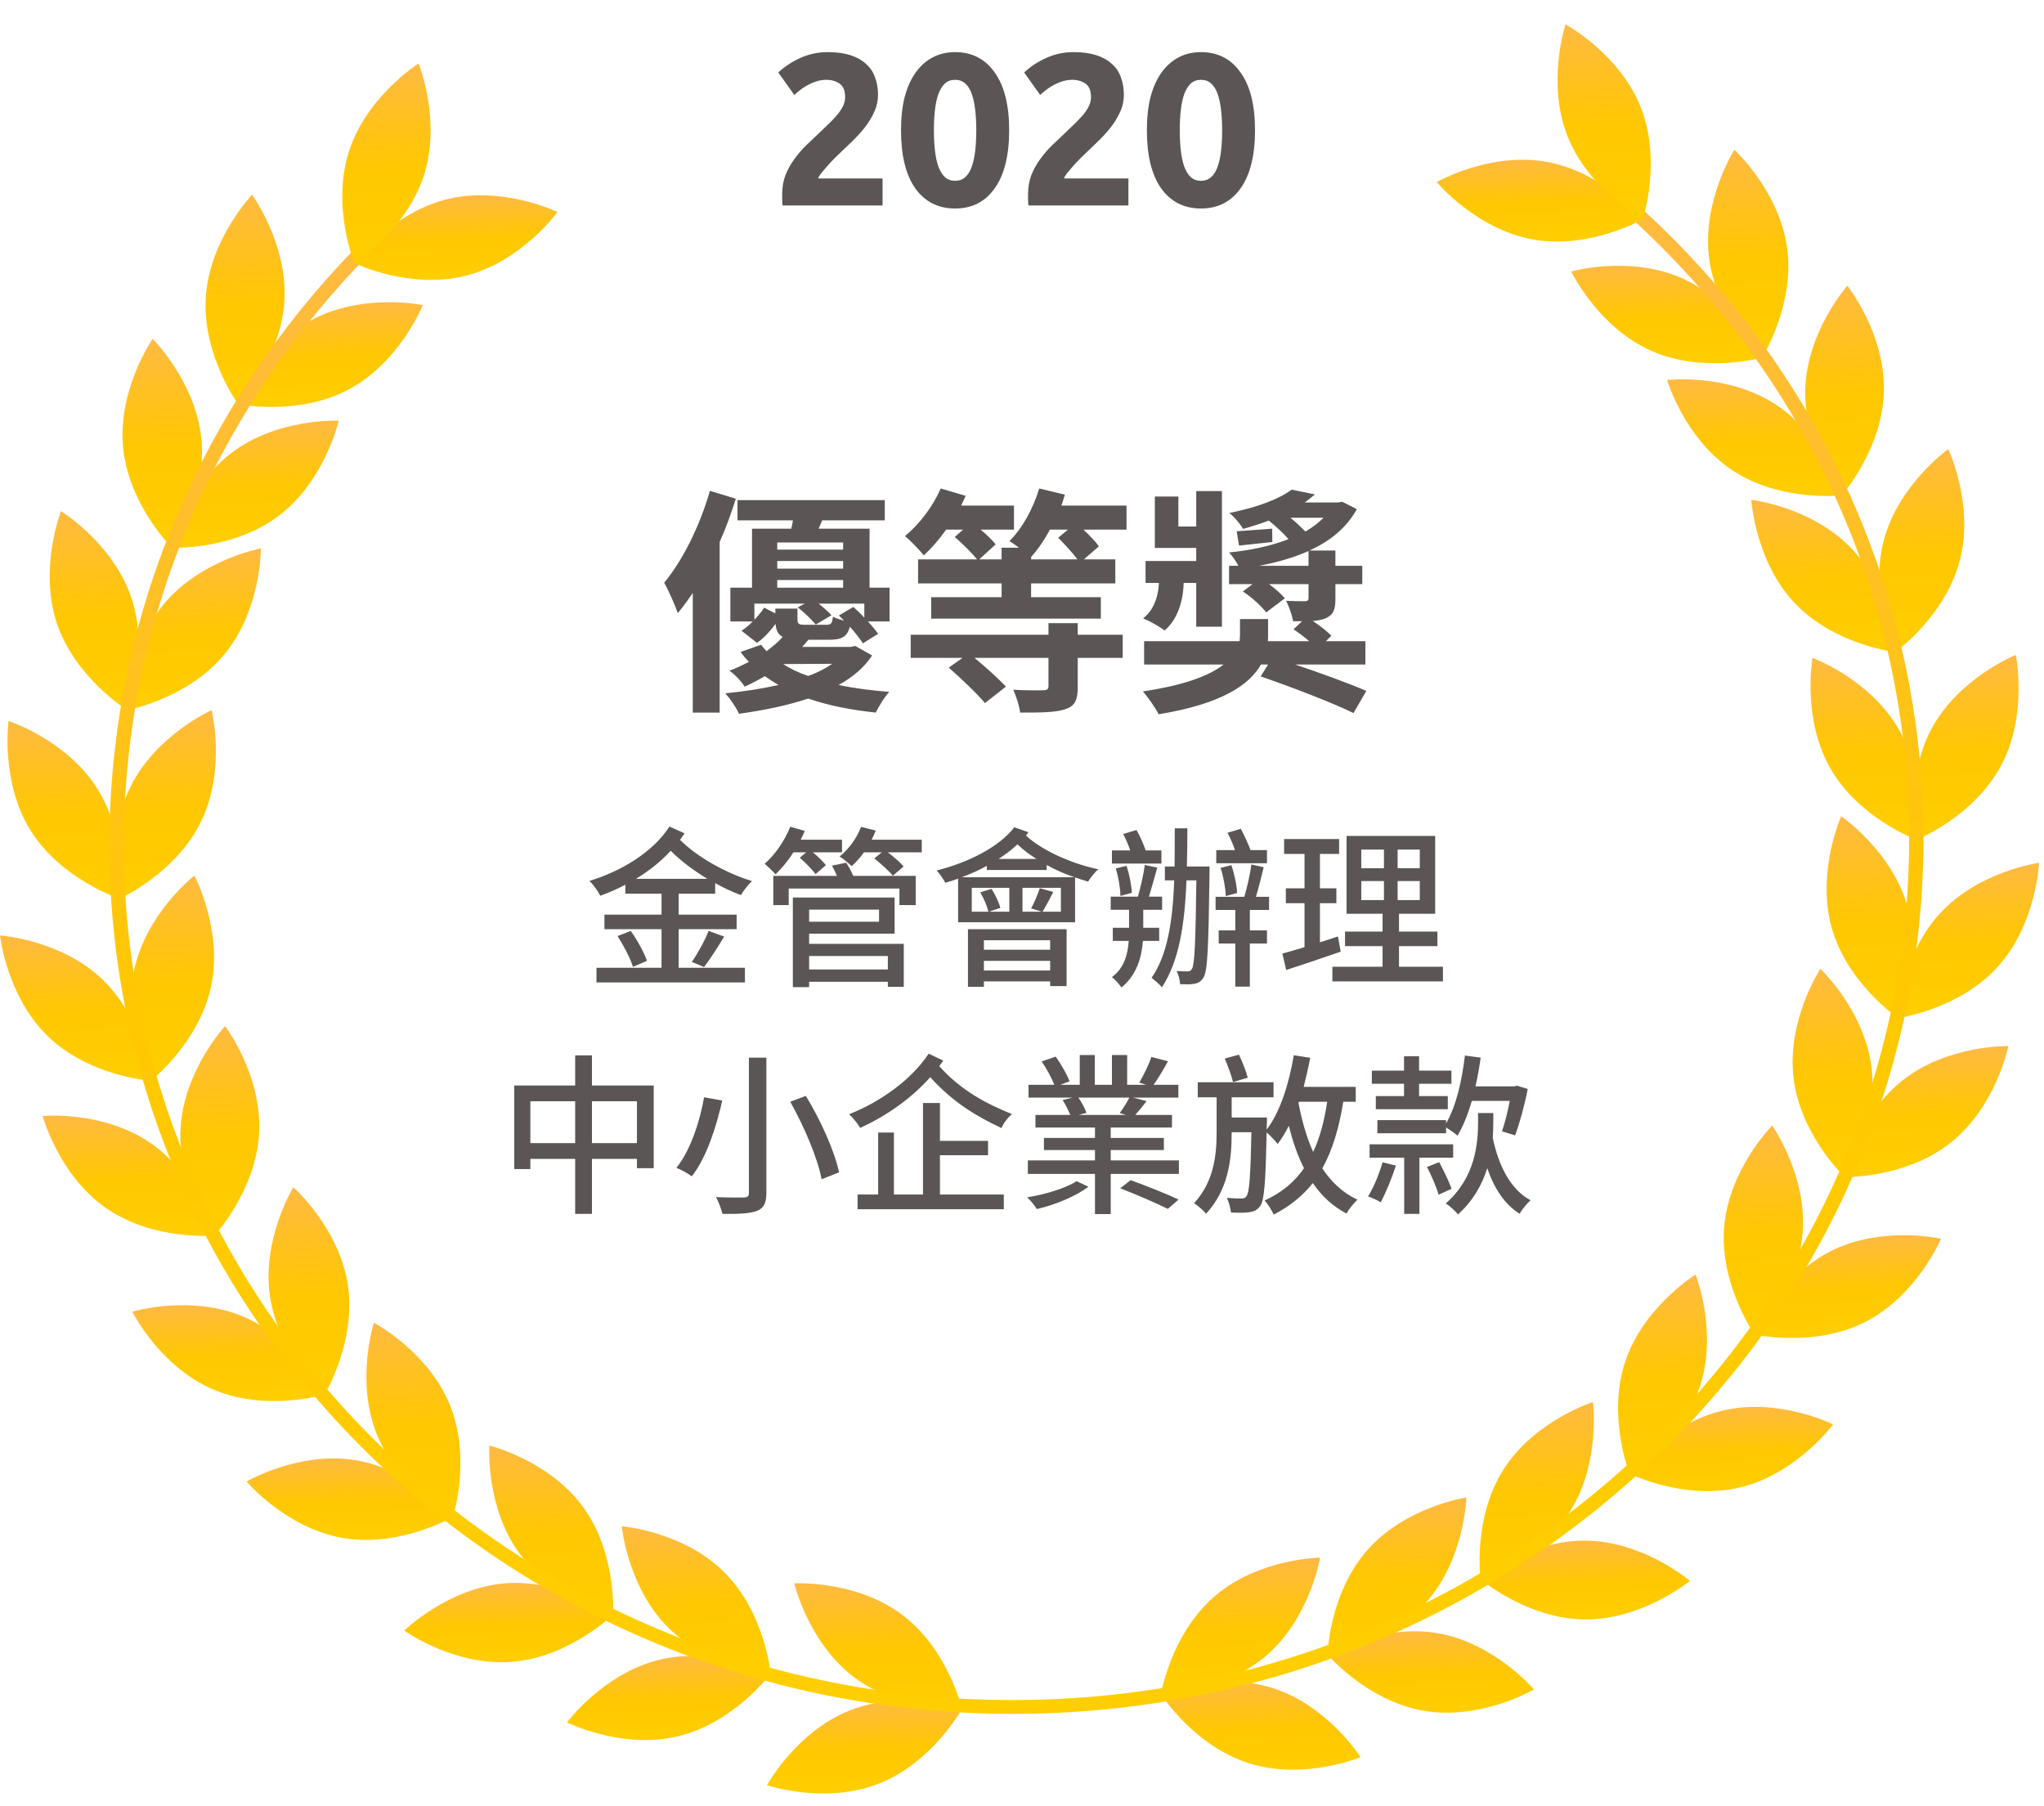 <svg width="189" height="167" viewBox="0 0 189 167" fill="none" xmlns="http://www.w3.org/2000/svg">
<path d="M83.378 149.288C87.662 152.488 88.958 158.006 88.958 158.006C88.958 158.006 83.308 158.331 79.025 155.13C74.74 151.93 73.444 146.416 73.444 146.416C73.444 146.416 79.092 146.087 83.378 149.288Z" fill="url(#paint0_linear)"/>
<path d="M78.617 158.147C83.596 156.195 88.958 158.005 88.958 158.005C88.958 158.005 86.243 162.979 81.261 164.934C76.281 166.886 70.919 165.077 70.919 165.077C70.919 165.077 73.634 160.101 78.617 158.147Z" fill="url(#paint1_linear)"/>
<path d="M66.936 145.349C70.74 149.11 71.265 154.752 71.265 154.752C71.265 154.752 65.625 154.297 61.822 150.536C58.019 146.776 57.493 141.132 57.493 141.132C57.493 141.132 63.133 141.587 66.936 145.349Z" fill="url(#paint2_linear)"/>
<path d="M61.003 153.468C66.204 152.221 71.265 154.752 71.265 154.752C71.265 154.752 67.893 159.307 62.691 160.554C57.49 161.803 52.43 159.271 52.43 159.271C52.43 159.271 55.802 154.716 61.003 153.468Z" fill="url(#paint3_linear)"/>
<path d="M53.901 139.329C57.06 143.646 56.686 149.302 56.686 149.302C56.686 149.302 51.191 147.96 48.031 143.642C44.871 139.325 45.243 133.669 45.243 133.669C45.243 133.669 50.741 135.011 53.901 139.329Z" fill="url(#paint4_linear)"/>
<path d="M46.76 146.408C52.092 146.001 56.687 149.303 56.687 149.303C56.687 149.303 52.638 153.266 47.306 153.674C41.973 154.082 37.378 150.78 37.378 150.78C37.378 150.78 41.427 146.816 46.76 146.408Z" fill="url(#paint5_linear)"/>
<path d="M41.595 129.905C43.613 134.861 41.882 140.26 41.882 140.26C41.882 140.26 36.876 137.62 34.858 132.663C32.839 127.705 34.57 122.308 34.57 122.308C34.57 122.308 39.576 124.947 41.595 129.905Z" fill="url(#paint6_linear)"/>
<path d="M32.954 135.036C38.224 135.937 41.882 140.259 41.882 140.259C41.882 140.259 36.994 143.121 31.723 142.221C26.452 141.32 22.797 136.998 22.797 136.998C22.797 136.998 27.684 134.136 32.954 135.036Z" fill="url(#paint7_linear)"/>
<path d="M32.163 118.82C32.962 124.114 30.01 128.954 30.01 128.954C30.01 128.954 25.766 125.21 24.969 119.915C24.17 114.62 27.121 109.781 27.121 109.781C27.121 109.781 31.366 113.525 32.163 118.82Z" fill="url(#paint8_linear)"/>
<path d="M22.561 121.776C27.471 123.893 30.01 128.955 30.01 128.955C30.01 128.955 24.59 130.587 19.679 128.47C14.771 126.355 12.23 121.292 12.23 121.292C12.23 121.292 17.652 119.66 22.561 121.776Z" fill="url(#paint9_linear)"/>
<path d="M23.962 104.742C23.692 110.091 19.84 114.248 19.84 114.248C19.84 114.248 16.425 109.732 16.695 104.383C16.964 99.033 20.815 94.877 20.815 94.877C20.815 94.877 24.231 99.392 23.962 104.742Z" fill="url(#paint10_linear)"/>
<path d="M13.967 105.727C18.358 108.779 19.84 114.248 19.84 114.248C19.84 114.248 14.205 114.768 9.814 111.716C5.424 108.663 3.941 103.195 3.941 103.195C3.941 103.195 9.577 102.676 13.967 105.727Z" fill="url(#paint11_linear)"/>
<path d="M19.521 91.203C18.41 96.443 13.95 99.939 13.95 99.939C13.95 99.939 11.293 94.937 12.404 89.697C13.517 84.458 17.974 80.962 17.974 80.962C17.974 80.962 20.632 85.963 19.521 91.203Z" fill="url(#paint12_linear)"/>
<path d="M9.498 90.593C13.351 94.303 13.95 99.939 13.95 99.939C13.95 99.939 8.305 99.559 4.452 95.849C0.6 92.139 0 86.503 0 86.503C0 86.503 5.646 86.882 9.498 90.593Z" fill="url(#paint13_linear)"/>
<path d="M18.585 75.979C16.239 80.794 11.066 83.101 11.066 83.101C11.066 83.101 9.701 77.603 12.047 72.788C14.395 67.973 19.566 65.665 19.566 65.665C19.566 65.665 20.933 71.165 18.585 75.979Z" fill="url(#paint14_linear)"/>
<path d="M9.015 72.95C11.851 77.486 11.066 83.1 11.066 83.1C11.066 83.1 5.684 81.359 2.847 76.823C0.009 72.286 0.794 66.672 0.794 66.672C0.794 66.672 6.177 68.413 9.015 72.95Z" fill="url(#paint15_linear)"/>
<path d="M20.749 60.506C17.338 64.635 11.771 65.662 11.771 65.662C11.771 65.662 11.735 59.994 15.146 55.865C18.557 51.737 24.124 50.711 24.124 50.711C24.124 50.711 24.162 56.378 20.749 60.506Z" fill="url(#paint16_linear)"/>
<path d="M12.158 55.309C13.85 60.387 11.771 65.662 11.771 65.662C11.771 65.662 6.948 62.701 5.256 57.622C3.564 52.544 5.643 47.27 5.643 47.27C5.643 47.27 10.466 50.23 12.158 55.309Z" fill="url(#paint17_linear)"/>
<path d="M25.805 47.674C21.545 50.916 15.893 50.644 15.893 50.644C15.893 50.644 17.147 45.116 21.407 41.874C25.666 38.632 31.319 38.904 31.319 38.904C31.319 38.904 30.064 44.433 25.805 47.674Z" fill="url(#paint18_linear)"/>
<path d="M18.624 40.652C19.116 45.984 15.893 50.645 15.893 50.645C15.893 50.645 11.871 46.662 11.38 41.33C10.888 35.997 14.112 31.335 14.112 31.335C14.112 31.335 18.133 35.319 18.624 40.652Z" fill="url(#paint19_linear)"/>
<path d="M32.269 36C27.552 38.527 22.014 37.363 22.014 37.363C22.014 37.363 24.126 32.103 28.843 29.576C33.562 27.049 39.097 28.212 39.097 28.212C39.097 28.212 36.986 33.473 32.269 36Z" fill="url(#paint20_linear)"/>
<path d="M26.291 27.926C25.934 33.27 22.014 37.362 22.014 37.362C22.014 37.362 18.675 32.791 19.031 27.447C19.389 22.102 23.308 18.009 23.308 18.009C23.308 18.009 26.649 22.581 26.291 27.926Z" fill="url(#paint21_linear)"/>
<path d="M112.342 147.58C108.276 151.066 107.347 156.657 107.347 156.657C107.347 156.657 113.006 156.598 117.069 153.114C121.134 149.629 122.064 144.037 122.064 144.037C122.064 144.037 116.406 144.095 112.342 147.58Z" fill="url(#paint22_linear)"/>
<path d="M117.676 156.096C112.578 154.487 107.347 156.657 107.347 156.657C107.347 156.657 110.383 161.437 115.481 163.047C120.579 164.656 125.809 162.486 125.809 162.486C125.809 162.486 122.774 157.705 117.676 156.096Z" fill="url(#paint23_linear)"/>
<path d="M126.448 143.32C122.9 147.332 122.746 152.998 122.746 152.998C122.746 152.998 128.345 152.16 131.891 148.148C135.438 144.137 135.591 138.47 135.591 138.47C135.591 138.47 129.995 139.308 126.448 143.32Z" fill="url(#paint24_linear)"/>
<path d="M132.901 151.017C127.63 150.127 122.747 152.997 122.747 152.997C122.747 152.997 126.412 157.311 131.683 158.202C136.956 159.094 141.838 156.223 141.838 156.223C141.838 156.223 138.174 151.907 132.901 151.017Z" fill="url(#paint25_linear)"/>
<path d="M139.02 135.885C136.152 140.407 136.896 146.026 136.896 146.026C136.896 146.026 142.29 144.31 145.16 139.787C148.029 135.266 147.286 129.648 147.286 129.648C147.286 129.648 141.89 131.362 139.02 135.885Z" fill="url(#paint26_linear)"/>
<path d="M146.611 142.461C141.264 142.418 136.896 146.026 136.896 146.026C136.896 146.026 141.196 149.705 146.544 149.748C151.891 149.792 156.259 146.183 156.259 146.183C156.259 146.183 151.958 142.505 146.611 142.461Z" fill="url(#paint27_linear)"/>
<path d="M150.276 125.914C148.587 130.998 150.671 136.266 150.671 136.266C150.671 136.266 155.49 133.291 157.18 128.208C158.868 123.123 156.784 117.856 156.784 117.856C156.784 117.856 151.963 120.831 150.276 125.914Z" fill="url(#paint28_linear)"/>
<path d="M159.235 130.447C154.036 131.705 150.672 136.266 150.672 136.266C150.672 136.266 155.735 138.789 160.935 137.531C166.135 136.274 169.5 131.713 169.5 131.713C169.5 131.713 164.435 129.19 159.235 130.447Z" fill="url(#paint29_linear)"/>
<path d="M159.428 113.435C158.981 118.773 162.243 123.402 162.243 123.402C162.243 123.402 166.231 119.376 166.68 114.039C167.127 108.701 163.866 104.072 163.866 104.072C163.866 104.072 159.878 108.099 159.428 113.435Z" fill="url(#paint30_linear)"/>
<path d="M169.203 115.731C164.444 118.177 162.243 123.402 162.243 123.402C162.243 123.402 167.76 124.66 172.519 122.214C177.28 119.768 179.479 114.545 179.479 114.545C179.479 114.545 173.962 113.286 169.203 115.731Z" fill="url(#paint31_linear)"/>
<path d="M165.836 99.639C166.456 104.958 170.573 108.844 170.573 108.844C170.573 108.844 173.683 104.104 173.063 98.787C172.442 93.467 168.325 89.581 168.325 89.581C168.325 89.581 165.216 94.32 165.836 99.639Z" fill="url(#paint32_linear)"/>
<path d="M175.872 99.942C171.692 103.286 170.572 108.843 170.572 108.843C170.572 108.843 176.229 108.977 180.41 105.632C184.589 102.289 185.709 96.731 185.709 96.731C185.709 96.731 180.052 96.597 175.872 99.942Z" fill="url(#paint33_linear)"/>
<path d="M169.375 85.804C170.828 90.957 175.507 94.141 175.507 94.141C175.507 94.141 177.831 88.969 176.377 83.816C174.923 78.664 170.245 75.48 170.245 75.48C170.245 75.48 167.922 80.651 169.375 85.804Z" fill="url(#paint34_linear)"/>
<path d="M179.335 84.512C175.735 88.476 175.506 94.14 175.506 94.14C175.506 94.14 181.115 93.376 184.715 89.411C188.314 85.447 188.543 79.784 188.543 79.784C188.543 79.784 182.934 80.548 179.335 84.512Z" fill="url(#paint35_linear)"/>
<path d="M169.252 71.059C171.911 75.703 177.222 77.653 177.222 77.653C177.222 77.653 178.224 72.074 175.565 67.43C172.906 62.785 167.594 60.836 167.594 60.836C167.594 60.836 166.593 66.416 169.252 71.059Z" fill="url(#paint36_linear)"/>
<path d="M178.603 67.386C176.071 72.105 177.222 77.653 177.222 77.653C177.222 77.653 182.479 75.55 185.012 70.83C187.544 66.11 186.393 60.562 186.393 60.562C186.393 60.562 181.136 62.666 178.603 67.386Z" fill="url(#paint37_linear)"/>
<path d="M165.948 55.764C169.623 59.651 175.244 60.296 175.244 60.296C175.244 60.296 174.909 54.638 171.234 50.751C167.56 46.865 161.938 46.219 161.938 46.219C161.938 46.219 162.273 51.878 165.948 55.764Z" fill="url(#paint38_linear)"/>
<path d="M174.178 49.993C172.824 55.175 175.244 60.296 175.244 60.296C175.244 60.296 179.862 57.013 181.216 51.83C182.57 46.649 180.149 41.528 180.149 41.528C180.149 41.528 175.532 44.809 174.178 49.993Z" fill="url(#paint39_linear)"/>
<path d="M160.223 43.515C164.686 46.46 170.307 45.804 170.307 45.804C170.307 45.804 168.694 40.374 164.23 37.428C159.767 34.483 154.146 35.139 154.146 35.139C154.146 35.139 155.759 40.571 160.223 43.515Z" fill="url(#paint40_linear)"/>
<path d="M166.925 36.018C166.785 41.371 170.307 45.804 170.307 45.804C170.307 45.804 174.058 41.555 174.198 36.201C174.338 30.846 170.815 26.415 170.815 26.415C170.815 26.415 167.064 30.664 166.925 36.018Z" fill="url(#paint41_linear)"/>
<path d="M152.609 32.405C157.482 34.606 162.931 33.067 162.931 33.067C162.931 33.067 160.478 27.962 155.605 25.762C150.731 23.562 145.284 25.101 145.284 25.101C145.284 25.101 147.736 30.206 152.609 32.405Z" fill="url(#paint42_linear)"/>
<path d="M158.043 23.943C158.751 29.25 162.931 33.067 162.931 33.067C162.931 33.067 165.963 28.278 165.254 22.971C164.547 17.662 160.367 13.846 160.367 13.846C160.367 13.846 157.335 18.635 158.043 23.943Z" fill="url(#paint43_linear)"/>
<path d="M148.215 16.206C148.006 16.443 147.766 16.678 147.485 16.912C147.404 16.98 147.321 17.027 147.237 17.087C164.475 31.039 175.718 51.699 176.487 75.045C177.926 118.769 142.088 155.602 96.597 157.153C51.106 158.704 12.927 124.395 11.488 80.671C10.753 58.36 19.729 37.846 34.737 22.895C34.292 22.779 33.843 22.619 33.389 22.408C18.376 37.564 9.42 58.242 10.16 80.716C11.622 125.143 50.416 160.005 96.639 158.429C142.861 156.853 179.276 119.426 177.814 75C177.035 51.334 165.661 30.383 148.215 16.206Z" fill="url(#paint44_linear)"/>
<path d="M43.04 25.505C37.852 26.809 32.764 24.334 32.764 24.334C32.764 24.334 36.086 19.743 41.273 18.437C46.461 17.132 51.549 19.608 51.549 19.608C51.549 19.608 48.227 24.2 43.04 25.505Z" fill="url(#paint45_linear)"/>
<path d="M39.197 16.217C37.556 21.316 32.764 24.334 32.764 24.334C32.764 24.334 30.632 19.087 32.272 13.987C33.914 8.888 38.707 5.87 38.707 5.87C38.707 5.87 40.838 11.117 39.197 16.217Z" fill="url(#paint46_linear)"/>
<path d="M141.726 22.14C146.988 23.088 151.902 20.272 151.902 20.272C151.902 20.272 148.284 15.917 143.023 14.968C137.762 14.019 132.847 16.836 132.847 16.836C132.847 16.836 136.465 21.191 141.726 22.14Z" fill="url(#paint47_linear)"/>
<path d="M144.949 12.611C146.923 17.587 151.902 20.272 151.902 20.272C151.902 20.272 153.683 14.891 151.712 9.915C149.738 4.939 144.757 2.254 144.757 2.254C144.757 2.254 142.975 7.635 144.949 12.611Z" fill="url(#paint48_linear)"/>
<path d="M65.642 45.388C64.718 48.622 63.134 51.812 61.418 53.88C61.814 54.584 62.474 56.08 62.672 56.696C63.134 56.146 63.596 55.508 64.058 54.826V65.892H66.544V50.118C67.138 48.798 67.622 47.434 68.04 46.114L65.642 45.388ZM77.566 56.916C77.72 57.07 77.896 57.224 78.05 57.4C77.654 57.29 77.258 57.158 77.016 57.026C76.95 57.664 76.84 57.774 76.4 57.774H74.464C73.87 57.774 73.738 57.708 73.738 57.268V56.278H71.692V56.718L70.658 56.19C70.416 56.564 70.108 56.938 69.756 57.312V55.816H74.42L73.76 56.168C74.354 56.608 75.058 57.312 75.432 57.752L76.884 56.894C76.62 56.586 76.158 56.19 75.696 55.816H79.92V57.114C79.59 56.74 79.238 56.432 78.908 56.124L77.566 56.916ZM72.418 61.404L76.95 61.382C76.356 61.8 75.608 62.196 74.728 62.504C73.87 62.218 73.078 61.844 72.418 61.404ZM71.868 53.638H77.962V54.342H71.868V53.638ZM77.962 50.162V50.822H71.868V50.162H77.962ZM77.962 52.582H71.868V51.878H77.962V52.582ZM82.252 54.342H80.404V48.886H75.696L76.026 48.116H81.812V46.246H68.194V48.116H73.32C73.276 48.38 73.232 48.644 73.166 48.886H69.536V54.342H67.534V57.466H69.602C69.272 57.796 68.92 58.104 68.568 58.324L69.998 59.446C70.658 58.984 71.23 58.346 71.714 57.686C71.758 58.302 71.956 58.676 72.374 58.896C71.978 59.336 71.472 59.776 70.878 60.216C70.702 60.018 70.526 59.82 70.372 59.622L68.48 60.282C68.7 60.612 68.964 60.898 69.25 61.206C68.678 61.492 68.106 61.778 67.446 62.02C67.908 62.328 68.568 63.01 68.854 63.494C69.536 63.186 70.152 62.856 70.724 62.526C71.12 62.812 71.538 63.076 71.978 63.34C70.548 63.67 68.876 63.934 67.072 64.11C67.534 64.638 68.084 65.43 68.326 66.002C70.746 65.672 72.88 65.21 74.728 64.594C76.576 65.232 78.666 65.65 80.976 65.892C81.262 65.32 81.768 64.462 82.23 63.978C80.558 63.846 78.996 63.648 77.544 63.34C78.908 62.592 79.942 61.668 80.646 60.612L79.084 59.732L78.644 59.82H74.178C74.376 59.6 74.552 59.38 74.75 59.16H76.664C77.83 59.16 78.358 58.874 78.578 57.95C79.062 58.478 79.524 59.072 79.788 59.49L81.196 58.61C80.976 58.302 80.646 57.884 80.25 57.466H82.252V54.342ZM99.654 57.62H96.948V58.698H84.21V60.832H89.006L87.73 61.734C88.874 62.746 90.37 64.154 91.074 65.012L93.01 63.494C92.35 62.768 91.14 61.69 90.106 60.832H96.948V63.428C96.948 63.736 96.816 63.824 96.486 63.824C96.156 63.846 94.77 63.846 93.692 63.78C93.978 64.418 94.242 65.232 94.33 65.892C96.156 65.892 97.498 65.892 98.422 65.606C99.368 65.32 99.654 64.792 99.654 63.538V60.832H103.812V58.698H99.654V57.62ZM95.342 51.724V51.504C95.958 50.822 96.552 49.964 97.08 48.974H98.752L97.85 49.722C98.422 50.316 99.17 51.108 99.632 51.724H95.342ZM98.136 46.752C98.268 46.422 98.356 46.07 98.466 45.74L96.09 45.168C95.54 47.016 94.528 48.864 93.34 50.03C93.582 50.184 93.912 50.404 94.22 50.646H92.614V51.724H90.546L92.064 50.338C91.756 49.942 91.228 49.436 90.678 48.974H93.758V46.752H88.874C89.006 46.444 89.16 46.158 89.292 45.85L86.982 45.168C86.278 46.818 85.002 48.49 83.682 49.568C84.188 49.986 85.046 50.888 85.42 51.35C86.124 50.712 86.828 49.898 87.488 48.974H89.05L88.28 49.656C89.006 50.272 89.864 51.13 90.348 51.724H84.892V53.946H92.614V55.222H86.102V57.202H101.788V55.222H95.342V53.946H103.13V51.724H100.226L101.612 50.514C101.304 50.096 100.754 49.502 100.182 48.974H104.164V46.752H98.136ZM110.61 53.902V57.95H112.986V45.41H110.61V48.688H108.96V45.916H106.782V50.668H110.61V51.878H105.924V53.902H107.156C107.134 54.716 106.892 56.256 105.704 57.18C106.298 57.422 107.244 57.95 107.684 58.302C109.136 57.092 109.444 54.936 109.444 53.902H110.61ZM116.418 52.318C118.068 52.01 119.608 51.57 120.994 50.954V52.318H116.418ZM122.38 47.874C121.918 48.358 121.346 48.776 120.708 49.15C120.29 48.732 119.806 48.27 119.322 47.874H122.38ZM126.252 61.448V59.292H122.6L123.106 58.786C122.71 58.368 122.05 57.862 121.39 57.422C121.852 57.378 122.248 57.312 122.556 57.18C123.282 56.872 123.48 56.41 123.48 55.376V54.012H125.966V52.318H123.48V50.91H121.082C122.952 50.052 124.492 48.842 125.46 47.082L124.118 46.4L123.7 46.466H120.642C120.972 46.224 121.28 45.982 121.588 45.718L119.432 45.278C118.288 46.136 116.308 46.906 113.668 47.434C114.086 47.742 114.68 48.446 114.944 48.908C115.802 48.666 116.616 48.402 117.32 48.138C117.98 48.666 118.662 49.304 119.146 49.854C117.518 50.492 115.626 50.888 113.646 51.086C113.932 51.394 114.284 51.878 114.504 52.318H113.646V54.012H115.824L114.922 54.694C115.736 55.222 116.66 56.058 117.078 56.63L118.794 55.332C118.486 54.914 117.914 54.452 117.342 54.012H120.994V55.288C120.994 55.508 120.928 55.574 120.686 55.596C120.444 55.596 119.63 55.596 118.926 55.552C119.19 56.124 119.476 56.85 119.564 57.444H120.4L119.608 58.192C120.07 58.5 120.598 58.896 121.06 59.292H117.232C117.254 59.116 117.254 58.962 117.254 58.786V57.246H114.658V58.698C114.658 58.896 114.636 59.094 114.614 59.292H105.792V61.448H113.14C111.886 62.438 109.642 63.34 105.682 63.934C106.166 64.506 106.826 65.43 107.134 66.046C112.986 65.1 115.56 63.296 116.594 61.448H117.254L116.572 62.548C119.322 63.494 123.238 64.99 125.152 65.936L126.34 63.89C124.778 63.208 122.116 62.24 119.762 61.448H126.252ZM117.628 48.886C116.352 48.974 115.274 49.062 114.35 49.128L114.57 50.448C115.56 50.338 116.572 50.228 117.65 50.118L117.628 48.886Z" fill="#5B5555"/>
<path d="M81.186 8.78C81.186 9.287 81.086 9.773 80.886 10.24C80.686 10.707 80.426 11.16 80.106 11.6C79.786 12.027 79.426 12.44 79.026 12.84C78.626 13.24 78.232 13.62 77.846 13.98C77.646 14.167 77.426 14.38 77.186 14.62C76.959 14.847 76.739 15.08 76.526 15.32C76.312 15.56 76.119 15.787 75.946 16C75.786 16.2 75.686 16.367 75.646 16.5H81.606V19H72.366C72.339 18.853 72.326 18.667 72.326 18.44C72.326 18.213 72.326 18.053 72.326 17.96C72.326 17.32 72.426 16.733 72.626 16.2C72.839 15.667 73.112 15.173 73.446 14.72C73.779 14.253 74.152 13.82 74.566 13.42C74.992 13.02 75.412 12.62 75.826 12.22C76.146 11.913 76.446 11.627 76.726 11.36C77.006 11.08 77.252 10.813 77.466 10.56C77.679 10.293 77.846 10.033 77.966 9.78C78.086 9.513 78.146 9.247 78.146 8.98C78.146 8.393 77.979 7.98 77.646 7.74C77.312 7.5 76.899 7.38 76.406 7.38C76.046 7.38 75.706 7.44 75.386 7.56C75.079 7.667 74.792 7.8 74.526 7.96C74.272 8.107 74.052 8.26 73.866 8.42C73.679 8.567 73.539 8.687 73.446 8.78L71.966 6.7C72.552 6.153 73.232 5.707 74.006 5.36C74.792 5 75.632 4.82 76.526 4.82C77.339 4.82 78.039 4.913 78.626 5.1C79.212 5.287 79.692 5.553 80.066 5.9C80.452 6.233 80.732 6.647 80.906 7.14C81.092 7.62 81.186 8.167 81.186 8.78ZM93.313 12.04C93.313 14.373 92.866 16.167 91.973 17.42C91.093 18.66 89.873 19.28 88.313 19.28C86.753 19.28 85.526 18.66 84.633 17.42C83.753 16.167 83.313 14.373 83.313 12.04C83.313 10.88 83.426 9.853 83.653 8.96C83.893 8.067 84.233 7.313 84.673 6.7C85.113 6.087 85.639 5.62 86.253 5.3C86.866 4.98 87.553 4.82 88.313 4.82C89.873 4.82 91.093 5.447 91.973 6.7C92.866 7.94 93.313 9.72 93.313 12.04ZM90.273 12.04C90.273 11.347 90.24 10.72 90.173 10.16C90.106 9.587 89.999 9.093 89.853 8.68C89.706 8.267 89.506 7.947 89.253 7.72C88.999 7.493 88.686 7.38 88.313 7.38C87.939 7.38 87.626 7.493 87.373 7.72C87.133 7.947 86.933 8.267 86.773 8.68C86.626 9.093 86.519 9.587 86.453 10.16C86.386 10.72 86.353 11.347 86.353 12.04C86.353 12.733 86.386 13.367 86.453 13.94C86.519 14.513 86.626 15.007 86.773 15.42C86.933 15.833 87.133 16.153 87.373 16.38C87.626 16.607 87.939 16.72 88.313 16.72C88.686 16.72 88.999 16.607 89.253 16.38C89.506 16.153 89.706 15.833 89.853 15.42C89.999 15.007 90.106 14.513 90.173 13.94C90.24 13.367 90.273 12.733 90.273 12.04ZM103.92 8.78C103.92 9.287 103.82 9.773 103.62 10.24C103.42 10.707 103.16 11.16 102.84 11.6C102.52 12.027 102.16 12.44 101.76 12.84C101.36 13.24 100.967 13.62 100.58 13.98C100.38 14.167 100.16 14.38 99.92 14.62C99.693 14.847 99.473 15.08 99.26 15.32C99.047 15.56 98.853 15.787 98.68 16C98.52 16.2 98.42 16.367 98.38 16.5H104.34V19H95.1C95.073 18.853 95.06 18.667 95.06 18.44C95.06 18.213 95.06 18.053 95.06 17.96C95.06 17.32 95.16 16.733 95.36 16.2C95.573 15.667 95.847 15.173 96.18 14.72C96.513 14.253 96.887 13.82 97.3 13.42C97.727 13.02 98.147 12.62 98.56 12.22C98.88 11.913 99.18 11.627 99.46 11.36C99.74 11.08 99.987 10.813 100.2 10.56C100.413 10.293 100.58 10.033 100.7 9.78C100.82 9.513 100.88 9.247 100.88 8.98C100.88 8.393 100.713 7.98 100.38 7.74C100.047 7.5 99.633 7.38 99.14 7.38C98.78 7.38 98.44 7.44 98.12 7.56C97.813 7.667 97.527 7.8 97.26 7.96C97.007 8.107 96.787 8.26 96.6 8.42C96.413 8.567 96.273 8.687 96.18 8.78L94.7 6.7C95.287 6.153 95.967 5.707 96.74 5.36C97.527 5 98.367 4.82 99.26 4.82C100.073 4.82 100.773 4.913 101.36 5.1C101.947 5.287 102.427 5.553 102.8 5.9C103.187 6.233 103.467 6.647 103.64 7.14C103.827 7.62 103.92 8.167 103.92 8.78ZM116.047 12.04C116.047 14.373 115.601 16.167 114.707 17.42C113.827 18.66 112.607 19.28 111.047 19.28C109.487 19.28 108.261 18.66 107.367 17.42C106.487 16.167 106.047 14.373 106.047 12.04C106.047 10.88 106.161 9.853 106.387 8.96C106.627 8.067 106.967 7.313 107.407 6.7C107.847 6.087 108.374 5.62 108.987 5.3C109.601 4.98 110.287 4.82 111.047 4.82C112.607 4.82 113.827 5.447 114.707 6.7C115.601 7.94 116.047 9.72 116.047 12.04ZM113.007 12.04C113.007 11.347 112.974 10.72 112.907 10.16C112.841 9.587 112.734 9.093 112.587 8.68C112.441 8.267 112.241 7.947 111.987 7.72C111.734 7.493 111.421 7.38 111.047 7.38C110.674 7.38 110.361 7.493 110.107 7.72C109.867 7.947 109.667 8.267 109.507 8.68C109.361 9.093 109.254 9.587 109.187 10.16C109.121 10.72 109.087 11.347 109.087 12.04C109.087 12.733 109.121 13.367 109.187 13.94C109.254 14.513 109.361 15.007 109.507 15.42C109.667 15.833 109.867 16.153 110.107 16.38C110.361 16.607 110.674 16.72 111.047 16.72C111.421 16.72 111.734 16.607 111.987 16.38C112.241 16.153 112.441 15.833 112.587 15.42C112.734 15.007 112.841 14.513 112.907 13.94C112.974 13.367 113.007 12.733 113.007 12.04Z" fill="#5B5555"/>
<path d="M58.8 81.264C60 80.544 61.088 79.68 62.016 78.672C62.976 79.632 64.16 80.512 65.408 81.264H58.8ZM66.128 82.64V81.664C66.928 82.112 67.728 82.48 68.512 82.768C68.736 82.368 69.2 81.776 69.536 81.472C67.136 80.752 64.448 79.232 62.88 77.664C63.024 77.472 63.152 77.264 63.296 77.056L61.904 76.432C60.384 78.784 57.488 80.544 54.512 81.456C54.88 81.824 55.296 82.4 55.504 82.832C56.304 82.544 57.072 82.208 57.824 81.808V82.64H61.168V84.576H55.888V85.92H61.168V89.488H55.152V90.848H68.88V89.488H62.752V85.92H68.112V84.576H62.752V82.64H66.128ZM65.104 89.424C65.648 88.704 66.352 87.616 66.96 86.608L65.52 86.08C65.184 86.96 64.512 88.176 63.968 88.944L65.104 89.424ZM57.104 86.56C57.68 87.456 58.304 88.656 58.528 89.408L59.824 88.848C59.568 88.096 58.928 86.928 58.32 86.08L57.104 86.56ZM74.544 78.816L73.952 79.312C74.464 79.76 75.12 80.416 75.408 80.832L76.368 80C76.096 79.664 75.632 79.2 75.168 78.816H77.856V77.648H74.032C74.176 77.376 74.304 77.104 74.416 76.832L73.072 76.448C72.56 77.744 71.664 79.04 70.704 79.872C70.992 80.112 71.504 80.608 71.712 80.848C72.272 80.304 72.864 79.616 73.36 78.816H74.544ZM82.096 88.4V89.648H74.816V88.4H82.096ZM81.28 84.112V85.232H74.816V84.112H81.28ZM74.816 86.336H82.72V82.992H73.312V91.28H74.816V90.784H82.096V91.248H83.568V87.28H74.816V86.336ZM76.928 80.048C77.088 80.336 77.248 80.672 77.392 80.992H71.504V83.696H72.928V82.16H83.168V83.696H84.672V80.992H78.896C78.736 80.608 78.496 80.144 78.24 79.776L76.928 80.048ZM80.592 77.648C80.736 77.36 80.864 77.088 80.976 76.8L79.616 76.464C79.216 77.52 78.48 78.528 77.632 79.2C77.968 79.408 78.512 79.856 78.752 80.096C79.136 79.744 79.536 79.312 79.888 78.816H81.536L80.848 79.376C81.44 79.856 82.208 80.544 82.56 80.976L83.552 80.128C83.248 79.744 82.64 79.232 82.096 78.816H85.232V77.648H80.592ZM97.104 86.944V87.824H90.976V86.944H97.104ZM90.976 89.744V88.848H97.104V89.744H90.976ZM89.504 91.248H90.976V90.752H97.104V91.184H98.624V85.92H89.504V91.248ZM88.928 81.12C89.728 80.816 90.512 80.48 91.248 80.064V80.448H96.784V79.984C97.6 80.448 98.48 80.816 99.344 81.12H88.928ZM98.096 84.304H96.4C96.688 83.84 97.04 83.168 97.392 82.48L96.144 82.128C95.968 82.672 95.632 83.488 95.344 84L96.336 84.304H94.544V82.096H98.096V84.304ZM90.64 82.512C90.976 83.072 91.28 83.808 91.392 84.304H89.856V82.096H93.328V84.304H91.44L92.496 83.952C92.384 83.472 92.032 82.736 91.68 82.192L90.64 82.512ZM92.336 79.424C92.96 79.024 93.568 78.56 94.08 78.08C94.592 78.56 95.184 79.024 95.84 79.424H92.336ZM93.792 76.496C92.336 78.368 89.504 79.76 86.608 80.496C86.864 80.752 87.28 81.36 87.408 81.632C87.808 81.52 88.192 81.392 88.592 81.248V85.28H99.408V81.136C99.808 81.28 100.224 81.408 100.608 81.52C100.832 81.168 101.248 80.64 101.552 80.384C99.056 79.856 96.352 78.64 94.864 77.264C94.96 77.168 95.024 77.056 95.104 76.96L93.792 76.496ZM117.152 78.608H115.632C115.408 78.016 115.056 77.248 114.736 76.64L113.504 77.008C113.76 77.488 114.016 78.08 114.192 78.608H112.464V79.824H117.152V78.608ZM114.384 82.576C114.368 81.872 114.144 80.816 113.856 80L112.864 80.256C113.136 81.088 113.328 82.176 113.344 82.864L114.384 82.576ZM107.392 78.64H105.936C105.744 78.08 105.424 77.328 105.088 76.752L103.856 77.12C104.096 77.568 104.336 78.144 104.512 78.64H102.816V79.856H107.392V78.64ZM104.656 82.56C104.624 81.888 104.432 80.848 104.16 80.064L103.168 80.304C103.424 81.12 103.6 82.176 103.6 82.848L104.656 82.56ZM107.184 87.008V85.792H105.712V84.128H107.456V82.912H106.24C106.48 82.128 106.752 81.12 107.008 80.224L105.856 79.984C105.744 80.848 105.456 82.08 105.216 82.912H102.704V84.128H104.4V85.792H102.896V87.008H104.368C104.288 88.192 103.968 89.52 102.816 90.352C103.104 90.576 103.504 91.024 103.696 91.312C105.104 90.176 105.568 88.512 105.68 87.008H107.184ZM111.84 80.128H109.744C109.776 78.992 109.792 77.824 109.792 76.592H108.624C108.624 77.808 108.624 78.992 108.608 80.128H107.712V81.408H108.576C108.432 85.2 107.952 88.32 106.48 90.416C106.736 90.624 107.28 91.072 107.44 91.296C109.04 88.832 109.536 85.52 109.712 81.408H110.624C110.544 87.184 110.464 89.152 110.224 89.568C110.112 89.776 110 89.824 109.824 89.824C109.616 89.824 109.232 89.824 108.8 89.792C108.976 90.128 109.104 90.656 109.12 91.008C109.616 91.024 110.08 91.04 110.4 90.976C110.8 90.912 111.056 90.768 111.296 90.368C111.664 89.76 111.744 87.552 111.84 80.752V80.128ZM117.344 84.144V82.928H116.128C116.368 82.128 116.64 81.088 116.848 80.192L115.712 79.936C115.6 80.8 115.312 82.08 115.056 82.928H112.4V84.144H114.224V86.032H112.688V87.248H114.224V91.232H115.568V87.248H117.152V86.032H115.568V84.144H117.344ZM123.712 86.592C123.168 86.784 122.592 86.96 122.048 87.136V83.52H123.568V82.144H122.048V78.96H123.824V77.584H118.736V78.96H120.624V82.144H118.896V83.52H120.624V87.584C119.856 87.824 119.152 88.016 118.576 88.176L118.928 89.696C120.368 89.232 122.224 88.608 123.968 88L123.712 86.592ZM125.872 81.472H127.968V83.232H125.872V81.472ZM125.872 78.56H127.968V80.288H125.872V78.56ZM131.28 80.288H129.232V78.56H131.28V80.288ZM131.28 83.232H129.232V81.472H131.28V83.232ZM129.36 89.392V87.488H132.912V86.144H129.36V84.496H132.704V77.296H124.512V84.496H127.84V86.144H124.368V87.488H127.84V89.392H123.2V90.752H133.424V89.392H129.36ZM54.736 105.704V101.832H58.896V105.704H54.736ZM49.04 105.704V101.832H53.184V105.704H49.04ZM54.736 100.376V97.592H53.184V100.376H47.552V108.104H49.04V107.16H53.184V112.248H54.736V107.16H58.896V108.024H60.448V100.376H54.736ZM69.248 97.8V110.296C69.248 110.616 69.136 110.712 68.8 110.728C68.464 110.744 67.296 110.744 66.208 110.696C66.448 111.128 66.704 111.832 66.8 112.248C68.32 112.264 69.344 112.216 69.984 111.976C70.608 111.72 70.864 111.288 70.864 110.296V97.8H69.248ZM73.072 101.88C74.368 104.184 75.632 107.16 75.968 109.048L77.584 108.408C77.184 106.472 75.872 103.56 74.512 101.336L73.072 101.88ZM65.104 101.464C64.736 103.576 63.888 106.328 62.544 107.992C62.944 108.136 63.6 108.504 63.968 108.776C65.36 107 66.256 104.104 66.784 101.768L65.104 101.464ZM86.912 106.824H91.36V105.496H86.912V101.992H85.344V110.456H82.656V104.728H81.2V110.456H79.296V111.816H92.816V110.456H86.912V106.824ZM85.872 97.432C84.288 99.832 81.408 101.896 78.512 103.032C78.896 103.384 79.312 103.912 79.536 104.296C81.936 103.208 84.272 101.576 86.016 99.608C88.128 101.944 90.288 103.224 92.608 104.312C92.784 103.848 93.2 103.336 93.568 103.016C91.184 102.056 88.864 100.84 86.848 98.584C86.976 98.408 87.104 98.248 87.216 98.072L85.872 97.432ZM99.552 109.224C98.528 109.88 96.592 110.472 94.976 110.712C95.28 110.984 95.664 111.48 95.872 111.8C97.52 111.432 99.52 110.6 100.64 109.736L99.552 109.224ZM103.584 109.88C105.04 110.44 106.992 111.288 107.984 111.784L108.976 110.92C107.904 110.408 105.952 109.64 104.544 109.128L103.584 109.88ZM104.432 101.496C104.208 101.912 103.84 102.52 103.536 102.92L104.112 103.096H99.744L100.464 102.904C100.336 102.536 100.032 101.944 99.712 101.496H104.432ZM102.704 107.304V106.344H107.616V105.224H102.704V104.264H108.368V103.096H104.976C105.296 102.728 105.664 102.296 106.016 101.816L104.768 101.496H108.96V100.312H106.672C107.088 99.72 107.568 98.92 108 98.136L106.464 97.736C106.224 98.456 105.728 99.464 105.344 100.104L105.968 100.312H104.224V97.56H102.816V100.312H101.232V97.56H99.84V100.312H98.048L98.896 99.992C98.672 99.368 98.112 98.392 97.616 97.704L96.32 98.152C96.768 98.808 97.248 99.688 97.488 100.312H95.104V101.496H99.184L98.256 101.72C98.528 102.136 98.8 102.696 98.96 103.096H95.744V104.264H101.248V105.224H96.528V106.344H101.248V107.304H95.04V108.552H101.248V112.264H102.704V108.552H109.008V107.304H102.704ZM115.376 99.656C115.232 99.08 114.88 98.2 114.56 97.528L113.248 97.88C113.536 98.552 113.872 99.48 114.016 100.056L115.376 99.656ZM120.112 101.88H122.72C122.448 103.672 122.048 105.192 121.424 106.52C120.816 105.176 120.384 103.656 120.064 101.992L120.112 101.88ZM125.36 101.88V100.504H120.544C120.768 99.64 120.976 98.728 121.152 97.816L119.632 97.576C119.184 100.248 118.368 102.824 117.12 104.456L117.136 103.976C117.152 103.784 117.152 103.336 117.152 103.336H113.888V101.464H117.76V100.072H110.752V101.464H112.496V104.664C112.496 106.824 112.256 109.24 110.416 111.256C110.784 111.512 111.264 111.912 111.52 112.232C113.568 110.008 113.888 107.304 113.888 104.696H115.712C115.632 108.792 115.52 110.264 115.264 110.6C115.168 110.776 115.024 110.824 114.8 110.824C114.544 110.824 114.016 110.824 113.44 110.76C113.632 111.144 113.776 111.72 113.824 112.12C114.48 112.152 115.152 112.152 115.536 112.088C115.984 112.024 116.256 111.88 116.528 111.512C116.912 110.984 117.024 109.304 117.12 104.712C117.472 105.016 117.936 105.512 118.144 105.784C118.512 105.288 118.864 104.728 119.168 104.104C119.536 105.544 119.984 106.872 120.576 108.024C119.696 109.304 118.496 110.296 116.928 111.016C117.216 111.304 117.632 111.976 117.776 112.312C119.264 111.544 120.448 110.584 121.392 109.4C122.208 110.584 123.216 111.544 124.512 112.216C124.72 111.8 125.2 111.224 125.52 110.936C124.176 110.312 123.104 109.304 122.272 108.04C123.2 106.36 123.808 104.344 124.208 101.88H125.36ZM133.712 103.576H127.36V104.792H133.712V104.248C134.064 104.472 134.544 104.808 134.768 105.016C135.296 104.136 135.728 103.048 136.096 101.8H139.6C139.408 102.84 139.136 103.88 138.88 104.616L140.096 104.984C140.512 103.88 140.976 102.184 141.264 100.696L140.256 100.392L140.032 100.456H136.432C136.624 99.608 136.784 98.712 136.912 97.8L135.456 97.608C135.168 99.992 134.64 102.296 133.712 103.88V103.576ZM129.824 101.352H127.216V102.568H133.872V101.352H131.216V100.216H134.208V99H131.216V97.672H129.824V99H126.848V100.216H129.824V101.352ZM127.84 107.48C127.52 108.568 127.024 109.8 126.496 110.632C126.832 110.744 127.392 111 127.664 111.176C128.144 110.296 128.688 108.968 129.072 107.784L127.84 107.48ZM134.368 107.048V105.816H126.64V107.048H129.84V112.248H131.248V107.048H134.368ZM131.952 107.912C132.368 108.728 132.832 109.8 133.024 110.472L134.224 109.928C134 109.304 133.504 108.248 133.072 107.464L131.952 107.912ZM138.08 102.92H136.672V103.656C136.672 105.752 136.432 108.872 133.68 111.288C134.048 111.496 134.56 111.976 134.816 112.296C136.256 111 137.056 109.496 137.52 108.024C138.16 109.88 139.12 111.368 140.512 112.232C140.736 111.848 141.184 111.288 141.52 110.984C139.68 110.008 138.56 107.784 138.032 105.224C138.064 104.664 138.08 104.168 138.08 103.704V102.92Z" fill="#5B5555"/>
<defs>
<linearGradient id="paint0_linear" x1="81.001" y1="146.157" x2="81.414" y2="158.263" gradientUnits="userSpaceOnUse">
<stop stop-color="#FFBA42"/>
<stop offset="0.526" stop-color="#FFC800"/>
<stop offset="1" stop-color="#FFCE00"/>
</linearGradient>
<linearGradient id="paint1_linear" x1="79.801" y1="157.366" x2="80.086" y2="165.715" gradientUnits="userSpaceOnUse">
<stop stop-color="#FFBA42"/>
<stop offset="0.526" stop-color="#FFC800"/>
<stop offset="1" stop-color="#FFCE00"/>
</linearGradient>
<linearGradient id="paint2_linear" x1="64.147" y1="140.905" x2="64.627" y2="154.979" gradientUnits="userSpaceOnUse">
<stop stop-color="#FFBA42"/>
<stop offset="0.526" stop-color="#FFC800"/>
<stop offset="1" stop-color="#FFCE00"/>
</linearGradient>
<linearGradient id="paint3_linear" x1="61.722" y1="153.193" x2="61.982" y2="160.83" gradientUnits="userSpaceOnUse">
<stop stop-color="#FFBA42"/>
<stop offset="0.526" stop-color="#FFC800"/>
<stop offset="1" stop-color="#FFCE00"/>
</linearGradient>
<linearGradient id="paint4_linear" x1="50.701" y1="133.482" x2="51.247" y2="149.488" gradientUnits="userSpaceOnUse">
<stop stop-color="#FFBA42"/>
<stop offset="0.526" stop-color="#FFC800"/>
<stop offset="1" stop-color="#FFCE00"/>
</linearGradient>
<linearGradient id="paint5_linear" x1="46.912" y1="146.393" x2="47.161" y2="153.69" gradientUnits="userSpaceOnUse">
<stop stop-color="#FFBA42"/>
<stop offset="0.526" stop-color="#FFC800"/>
<stop offset="1" stop-color="#FFCE00"/>
</linearGradient>
<linearGradient id="paint6_linear" x1="37.927" y1="122.194" x2="38.547" y2="140.374" gradientUnits="userSpaceOnUse">
<stop stop-color="#FFBA42"/>
<stop offset="0.526" stop-color="#FFC800"/>
<stop offset="1" stop-color="#FFCE00"/>
</linearGradient>
<linearGradient id="paint7_linear" x1="32.214" y1="134.806" x2="32.474" y2="142.451" gradientUnits="userSpaceOnUse">
<stop stop-color="#FFBA42"/>
<stop offset="0.526" stop-color="#FFC800"/>
<stop offset="1" stop-color="#FFCE00"/>
</linearGradient>
<linearGradient id="paint8_linear" x1="28.249" y1="109.742" x2="28.905" y2="128.992" gradientUnits="userSpaceOnUse">
<stop stop-color="#FFBA42"/>
<stop offset="0.526" stop-color="#FFC800"/>
<stop offset="1" stop-color="#FFCE00"/>
</linearGradient>
<linearGradient id="paint9_linear" x1="20.969" y1="120.542" x2="21.282" y2="129.705" gradientUnits="userSpaceOnUse">
<stop stop-color="#FFBA42"/>
<stop offset="0.526" stop-color="#FFC800"/>
<stop offset="1" stop-color="#FFCE00"/>
</linearGradient>
<linearGradient id="paint10_linear" x1="20.01" y1="94.904" x2="20.669" y2="114.22" gradientUnits="userSpaceOnUse">
<stop stop-color="#FFBA42"/>
<stop offset="0.526" stop-color="#FFC800"/>
<stop offset="1" stop-color="#FFCE00"/>
</linearGradient>
<linearGradient id="paint11_linear" x1="11.7" y1="102.921" x2="12.095" y2="114.521" gradientUnits="userSpaceOnUse">
<stop stop-color="#FFBA42"/>
<stop offset="0.526" stop-color="#FFC800"/>
<stop offset="1" stop-color="#FFCE00"/>
</linearGradient>
<linearGradient id="paint12_linear" x1="15.653" y1="81.041" x2="16.294" y2="99.859" gradientUnits="userSpaceOnUse">
<stop stop-color="#FFBA42"/>
<stop offset="0.526" stop-color="#FFC800"/>
<stop offset="1" stop-color="#FFCE00"/>
</linearGradient>
<linearGradient id="paint13_linear" x1="6.746" y1="86.273" x2="7.22" y2="100.168" gradientUnits="userSpaceOnUse">
<stop stop-color="#FFBA42"/>
<stop offset="0.526" stop-color="#FFC800"/>
<stop offset="1" stop-color="#FFCE00"/>
</linearGradient>
<linearGradient id="paint14_linear" x1="15.034" y1="65.819" x2="15.618" y2="82.946" gradientUnits="userSpaceOnUse">
<stop stop-color="#FFBA42"/>
<stop offset="0.526" stop-color="#FFC800"/>
<stop offset="1" stop-color="#FFCE00"/>
</linearGradient>
<linearGradient id="paint15_linear" x1="5.654" y1="66.506" x2="6.226" y2="83.265" gradientUnits="userSpaceOnUse">
<stop stop-color="#FFBA42"/>
<stop offset="0.526" stop-color="#FFC800"/>
<stop offset="1" stop-color="#FFCE00"/>
</linearGradient>
<linearGradient id="paint16_linear" x1="17.708" y1="50.929" x2="18.203" y2="65.442" gradientUnits="userSpaceOnUse">
<stop stop-color="#FFBA42"/>
<stop offset="0.526" stop-color="#FFC800"/>
<stop offset="1" stop-color="#FFCE00"/>
</linearGradient>
<linearGradient id="paint17_linear" x1="8.401" y1="47.176" x2="9.035" y2="65.755" gradientUnits="userSpaceOnUse">
<stop stop-color="#FFBA42"/>
<stop offset="0.526" stop-color="#FFC800"/>
<stop offset="1" stop-color="#FFCE00"/>
</linearGradient>
<linearGradient id="paint18_linear" x1="23.421" y1="39.148" x2="23.805" y2="50.399" gradientUnits="userSpaceOnUse">
<stop stop-color="#FFBA42"/>
<stop offset="0.526" stop-color="#FFC800"/>
<stop offset="1" stop-color="#FFCE00"/>
</linearGradient>
<linearGradient id="paint19_linear" x1="14.684" y1="31.316" x2="15.343" y2="50.664" gradientUnits="userSpaceOnUse">
<stop stop-color="#FFBA42"/>
<stop offset="0.526" stop-color="#FFC800"/>
<stop offset="1" stop-color="#FFCE00"/>
</linearGradient>
<linearGradient id="paint20_linear" x1="30.402" y1="28.124" x2="30.72" y2="37.451" gradientUnits="userSpaceOnUse">
<stop stop-color="#FFBA42"/>
<stop offset="0.526" stop-color="#FFC800"/>
<stop offset="1" stop-color="#FFCE00"/>
</linearGradient>
<linearGradient id="paint21_linear" x1="22.344" y1="18.042" x2="23.001" y2="37.329" gradientUnits="userSpaceOnUse">
<stop stop-color="#FFBA42"/>
<stop offset="0.526" stop-color="#FFC800"/>
<stop offset="1" stop-color="#FFCE00"/>
</linearGradient>
<linearGradient id="paint22_linear" x1="114.507" y1="144.294" x2="114.919" y2="156.4" gradientUnits="userSpaceOnUse">
<stop stop-color="#FFBA42"/>
<stop offset="0.526" stop-color="#FFC800"/>
<stop offset="1" stop-color="#FFCE00"/>
</linearGradient>
<linearGradient id="paint23_linear" x1="116.441" y1="155.396" x2="116.725" y2="163.746" gradientUnits="userSpaceOnUse">
<stop stop-color="#FFBA42"/>
<stop offset="0.526" stop-color="#FFC800"/>
<stop offset="1" stop-color="#FFCE00"/>
</linearGradient>
<linearGradient id="paint24_linear" x1="128.937" y1="138.697" x2="129.417" y2="152.77" gradientUnits="userSpaceOnUse">
<stop stop-color="#FFBA42"/>
<stop offset="0.526" stop-color="#FFC800"/>
<stop offset="1" stop-color="#FFCE00"/>
</linearGradient>
<linearGradient id="paint25_linear" x1="132.167" y1="150.791" x2="132.427" y2="158.428" gradientUnits="userSpaceOnUse">
<stop stop-color="#FFBA42"/>
<stop offset="0.526" stop-color="#FFC800"/>
<stop offset="1" stop-color="#FFCE00"/>
</linearGradient>
<linearGradient id="paint26_linear" x1="141.827" y1="129.834" x2="142.373" y2="145.839" gradientUnits="userSpaceOnUse">
<stop stop-color="#FFBA42"/>
<stop offset="0.526" stop-color="#FFC800"/>
<stop offset="1" stop-color="#FFCE00"/>
</linearGradient>
<linearGradient id="paint27_linear" x1="146.457" y1="142.456" x2="146.706" y2="149.753" gradientUnits="userSpaceOnUse">
<stop stop-color="#FFBA42"/>
<stop offset="0.526" stop-color="#FFC800"/>
<stop offset="1" stop-color="#FFCE00"/>
</linearGradient>
<linearGradient id="paint28_linear" x1="153.428" y1="117.971" x2="154.048" y2="136.151" gradientUnits="userSpaceOnUse">
<stop stop-color="#FFBA42"/>
<stop offset="0.526" stop-color="#FFC800"/>
<stop offset="1" stop-color="#FFCE00"/>
</linearGradient>
<linearGradient id="paint29_linear" x1="159.96" y1="130.167" x2="160.221" y2="137.811" gradientUnits="userSpaceOnUse">
<stop stop-color="#FFBA42"/>
<stop offset="0.526" stop-color="#FFC800"/>
<stop offset="1" stop-color="#FFCE00"/>
</linearGradient>
<linearGradient id="paint30_linear" x1="162.737" y1="104.111" x2="163.394" y2="123.362" gradientUnits="userSpaceOnUse">
<stop stop-color="#FFBA42"/>
<stop offset="0.526" stop-color="#FFC800"/>
<stop offset="1" stop-color="#FFCE00"/>
</linearGradient>
<linearGradient id="paint31_linear" x1="170.71" y1="114.392" x2="171.022" y2="123.554" gradientUnits="userSpaceOnUse">
<stop stop-color="#FFBA42"/>
<stop offset="0.526" stop-color="#FFC800"/>
<stop offset="1" stop-color="#FFCE00"/>
</linearGradient>
<linearGradient id="paint32_linear" x1="169.131" y1="89.554" x2="169.79" y2="108.87" gradientUnits="userSpaceOnUse">
<stop stop-color="#FFBA42"/>
<stop offset="0.526" stop-color="#FFC800"/>
<stop offset="1" stop-color="#FFCE00"/>
</linearGradient>
<linearGradient id="paint33_linear" x1="177.95" y1="96.986" x2="178.345" y2="108.587" gradientUnits="userSpaceOnUse">
<stop stop-color="#FFBA42"/>
<stop offset="0.526" stop-color="#FFC800"/>
<stop offset="1" stop-color="#FFCE00"/>
</linearGradient>
<linearGradient id="paint34_linear" x1="172.567" y1="75.401" x2="173.208" y2="94.219" gradientUnits="userSpaceOnUse">
<stop stop-color="#FFBA42"/>
<stop offset="0.526" stop-color="#FFC800"/>
<stop offset="1" stop-color="#FFCE00"/>
</linearGradient>
<linearGradient id="paint35_linear" x1="181.796" y1="80.014" x2="182.269" y2="93.909" gradientUnits="userSpaceOnUse">
<stop stop-color="#FFBA42"/>
<stop offset="0.526" stop-color="#FFC800"/>
<stop offset="1" stop-color="#FFCE00"/>
</linearGradient>
<linearGradient id="paint36_linear" x1="172.127" y1="60.681" x2="172.711" y2="77.807" gradientUnits="userSpaceOnUse">
<stop stop-color="#FFBA42"/>
<stop offset="0.526" stop-color="#FFC800"/>
<stop offset="1" stop-color="#FFCE00"/>
</linearGradient>
<linearGradient id="paint37_linear" x1="181.532" y1="60.728" x2="182.103" y2="77.487" gradientUnits="userSpaceOnUse">
<stop stop-color="#FFBA42"/>
<stop offset="0.526" stop-color="#FFC800"/>
<stop offset="1" stop-color="#FFCE00"/>
</linearGradient>
<linearGradient id="paint38_linear" x1="168.352" y1="46.001" x2="168.847" y2="60.514" gradientUnits="userSpaceOnUse">
<stop stop-color="#FFBA42"/>
<stop offset="0.526" stop-color="#FFC800"/>
<stop offset="1" stop-color="#FFCE00"/>
</linearGradient>
<linearGradient id="paint39_linear" x1="177.391" y1="41.622" x2="178.024" y2="60.201" gradientUnits="userSpaceOnUse">
<stop stop-color="#FFBA42"/>
<stop offset="0.526" stop-color="#FFC800"/>
<stop offset="1" stop-color="#FFCE00"/>
</linearGradient>
<linearGradient id="paint40_linear" x1="162.041" y1="34.846" x2="162.425" y2="46.097" gradientUnits="userSpaceOnUse">
<stop stop-color="#FFBA42"/>
<stop offset="0.526" stop-color="#FFC800"/>
<stop offset="1" stop-color="#FFCE00"/>
</linearGradient>
<linearGradient id="paint41_linear" x1="170.243" y1="26.434" x2="170.903" y2="45.783" gradientUnits="userSpaceOnUse">
<stop stop-color="#FFBA42"/>
<stop offset="0.526" stop-color="#FFC800"/>
<stop offset="1" stop-color="#FFCE00"/>
</linearGradient>
<linearGradient id="paint42_linear" x1="153.954" y1="24.42" x2="154.272" y2="33.747" gradientUnits="userSpaceOnUse">
<stop stop-color="#FFBA42"/>
<stop offset="0.526" stop-color="#FFC800"/>
<stop offset="1" stop-color="#FFCE00"/>
</linearGradient>
<linearGradient id="paint43_linear" x1="161.331" y1="13.813" x2="161.989" y2="33.099" gradientUnits="userSpaceOnUse">
<stop stop-color="#FFBA42"/>
<stop offset="0.526" stop-color="#FFC800"/>
<stop offset="1" stop-color="#FFCE00"/>
</linearGradient>
<linearGradient id="paint44_linear" x1="92.021" y1="18.122" x2="96.805" y2="158.424" gradientUnits="userSpaceOnUse">
<stop stop-color="#FFBA42"/>
<stop offset="0.526" stop-color="#FFC800"/>
<stop offset="1" stop-color="#FFCE00"/>
</linearGradient>
<linearGradient id="paint45_linear" x1="42.03" y1="18.132" x2="42.292" y2="25.81" gradientUnits="userSpaceOnUse">
<stop stop-color="#FFBA42"/>
<stop offset="0.526" stop-color="#FFC800"/>
<stop offset="1" stop-color="#FFCE00"/>
</linearGradient>
<linearGradient id="paint46_linear" x1="35.435" y1="5.982" x2="36.057" y2="24.222" gradientUnits="userSpaceOnUse">
<stop stop-color="#FFBA42"/>
<stop offset="0.526" stop-color="#FFC800"/>
<stop offset="1" stop-color="#FFCE00"/>
</linearGradient>
<linearGradient id="paint47_linear" x1="142.248" y1="14.715" x2="142.51" y2="22.393" gradientUnits="userSpaceOnUse">
<stop stop-color="#FFBA42"/>
<stop offset="0.526" stop-color="#FFC800"/>
<stop offset="1" stop-color="#FFCE00"/>
</linearGradient>
<linearGradient id="paint48_linear" x1="148.03" y1="2.143" x2="148.651" y2="20.383" gradientUnits="userSpaceOnUse">
<stop stop-color="#FFBA42"/>
<stop offset="0.526" stop-color="#FFC800"/>
<stop offset="1" stop-color="#FFCE00"/>
</linearGradient>
</defs>
</svg>
